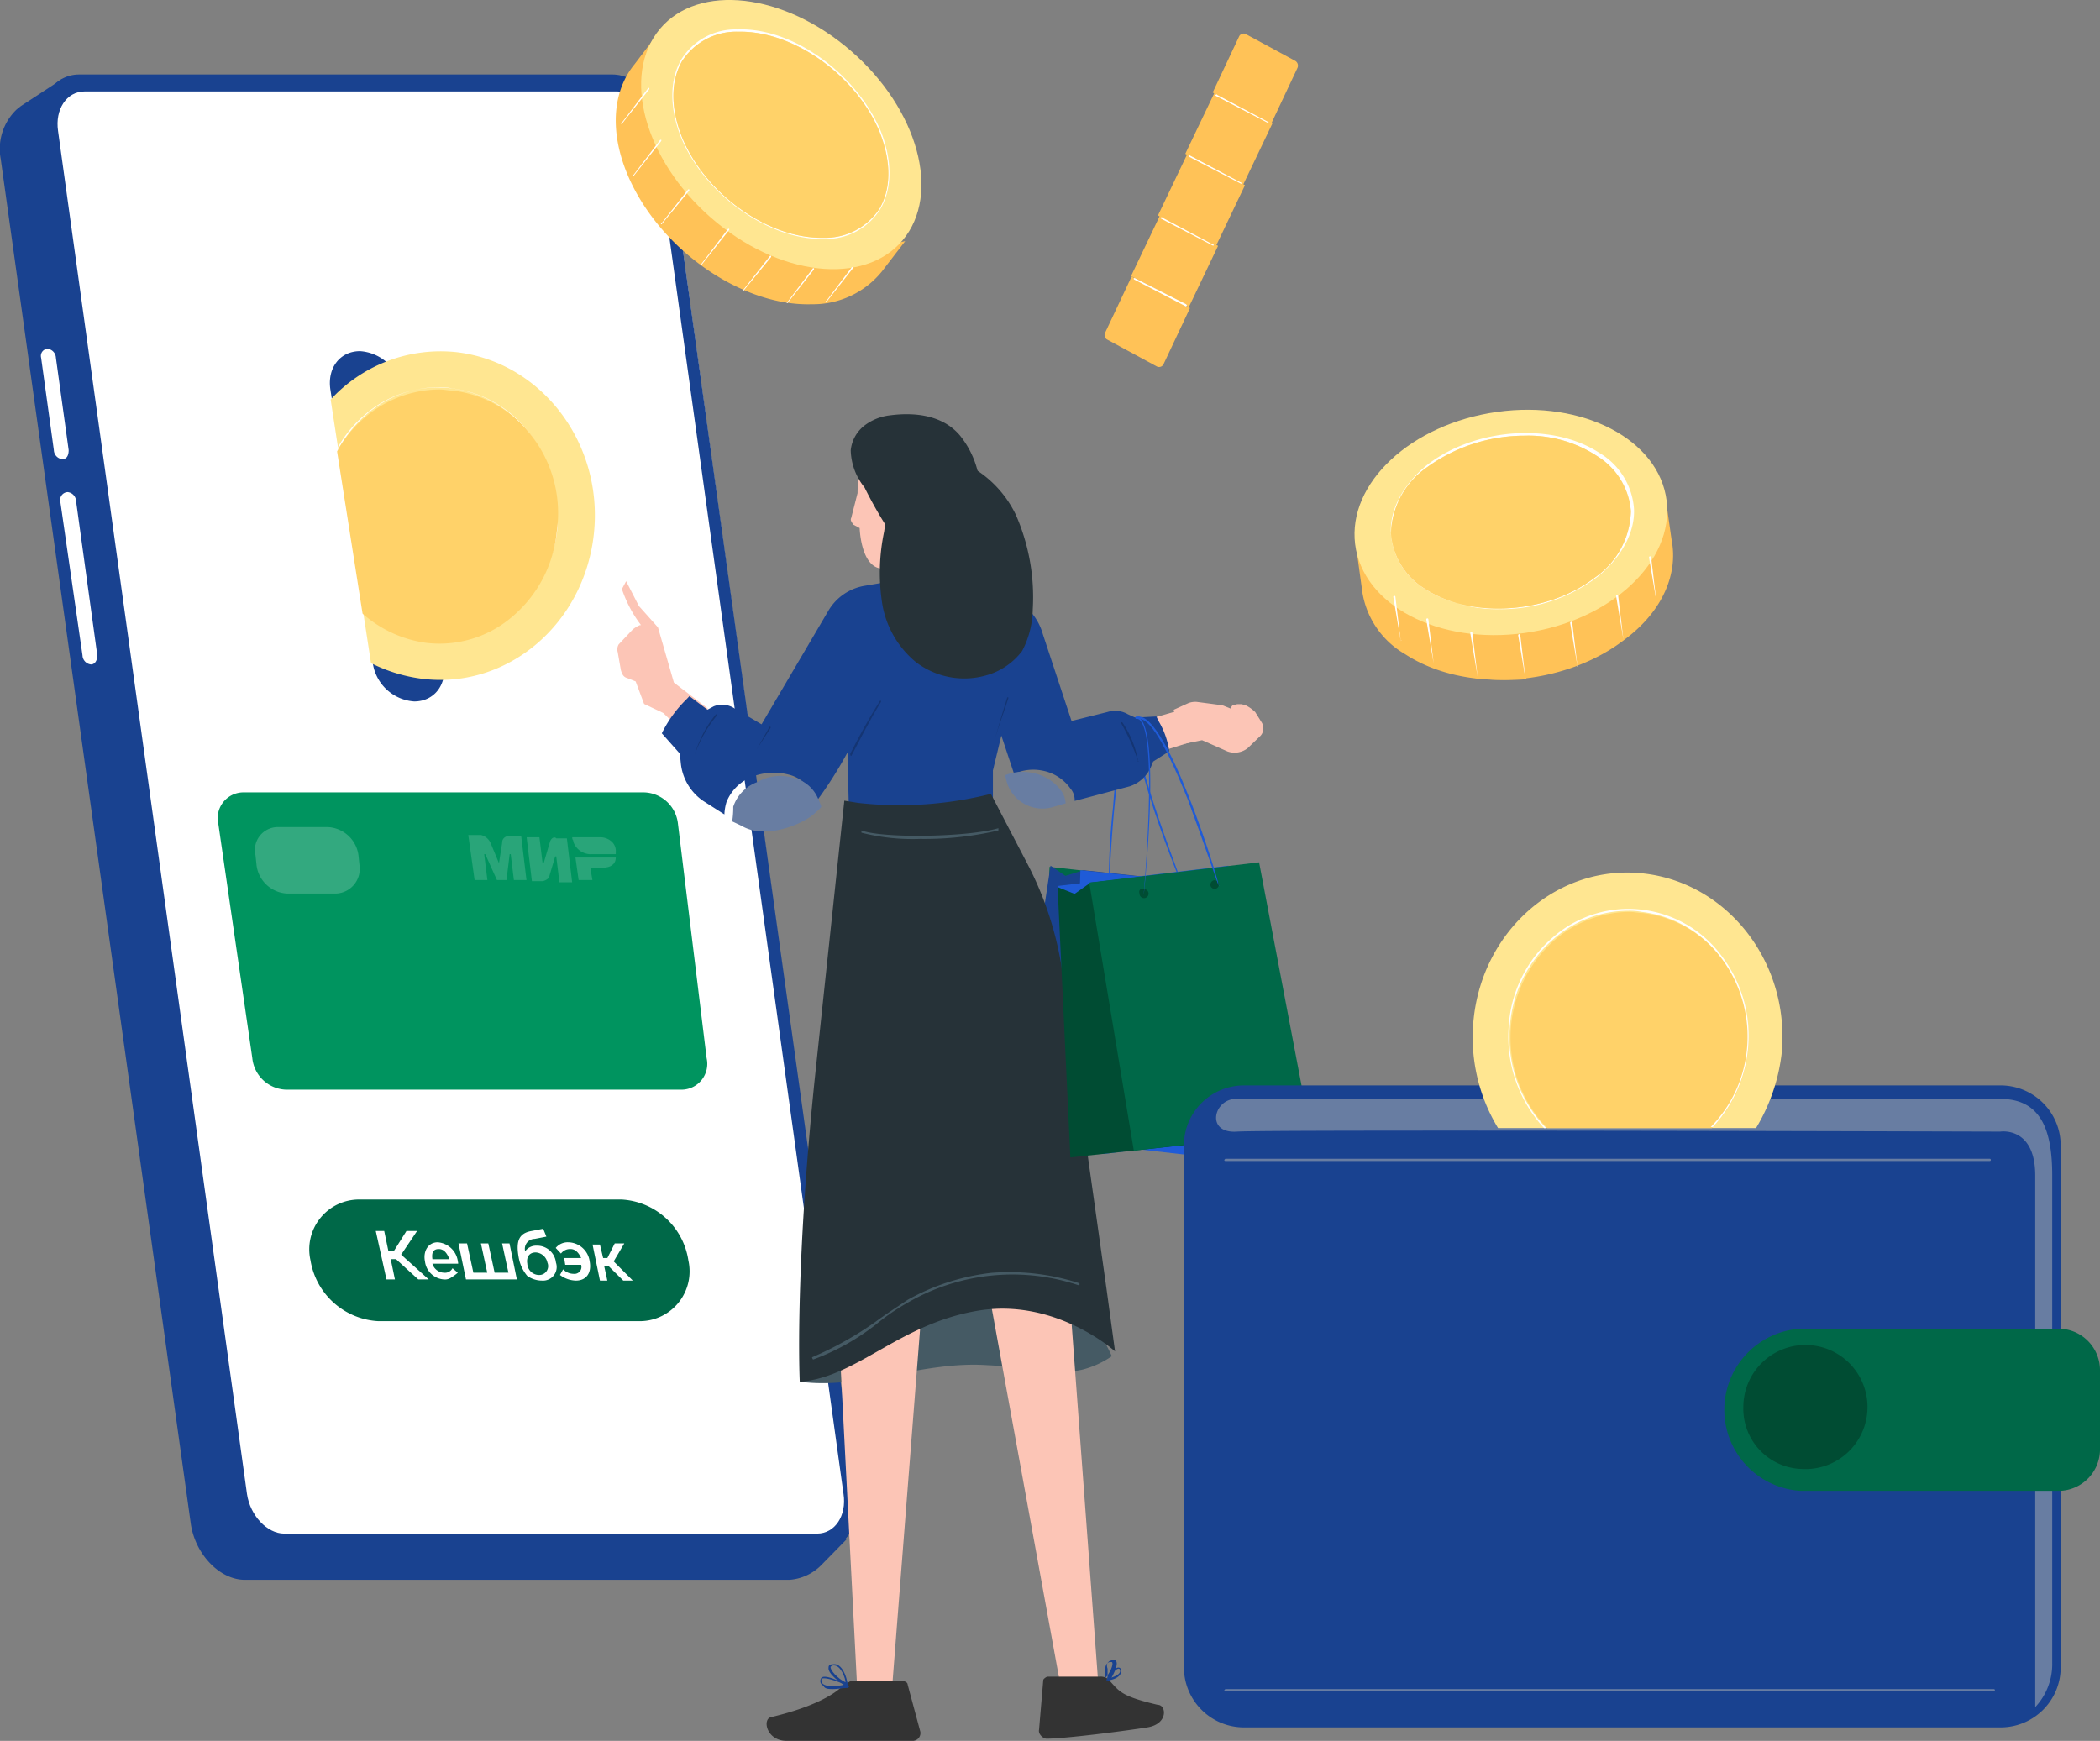 <svg id="benefit-img01" xmlns="http://www.w3.org/2000/svg" width="199" height="165" viewBox="0 0 199 165">
  <rect x="0" y="0" width="199" height="165" fill="#808080" stroke="none"/>
  <path id="Контур_269" data-name="Контур 269" d="M103.708,150.38l-2.414,2.461a4.713,4.713,0,0,1-3.018,1.39h-51.6c-2.414,0-4.728-2.46-5.13-5.347L23.541,19.575a5.161,5.161,0,0,1,1.509-4.706l.4-.321,3.923-2.567.905,2.246H77.656c2.414,0,4.728,2.46,5.13,5.348l18.005,129.308c0,.214.1.534.1.748Z" transform="translate(-23.471 -4.496)" fill="#194290"/>
  <path id="Контур_270" data-name="Контур 270" d="M101.475,150.689h-50.6c-2.012,0-4.024-2.032-4.325-4.6L28.65,16.882c-.3-2.567,1.006-4.6,3.118-4.6H82.262c2.012,0,4.024,2.032,4.325,4.6l17.9,129.208C104.894,148.657,103.486,150.689,101.475,150.689Z" transform="translate(-23.449 -4.477)" fill="#fff"/>
  <path id="Контур_271" data-name="Контур 271" d="M100.976,151.587H50.482c-2.414,0-4.728-2.46-5.13-5.347L27.347,16.927c-.4-2.995,1.207-5.348,3.621-5.348H81.463c2.414,0,4.728,2.46,5.13,5.348l18,129.2C105.1,149.127,103.39,151.587,100.976,151.587Zm-54.115-5.455c.3,2.032,1.911,3.743,3.521,3.743h50.494c1.71,0,2.817-1.712,2.514-3.743l-17.9-129.2c-.3-2.032-1.911-3.744-3.521-3.744H31.471c-1.71,0-2.816,1.711-2.515,3.744Z" transform="translate(-23.455 -4.521)" fill="#194290"/>
  <path id="Контур_272" data-name="Контур 272" d="M29.359,46.459a.893.893,0,0,1-.8-.854l-1.207-8.753a.677.677,0,0,1,.6-.854.893.893,0,0,1,.8.854L29.962,45.6C29.962,46.139,29.761,46.459,29.359,46.459Z" transform="translate(-23.455 -2.941)" fill="#fff"/>
  <path id="Контур_273" data-name="Контур 273" d="M31.946,65.092a.893.893,0,0,1-.8-.854l-2.11-14.625a.741.741,0,0,1,.7-.854.893.893,0,0,1,.8.854L32.55,64.238C32.55,64.665,32.349,65.092,31.946,65.092Z" transform="translate(-23.327 -2.118)" fill="#fff"/>
  <path id="Контур_274" data-name="Контур 274" d="M145.116,109.662l-16.7-1.814.8-25.726,16.195,1.815Z" transform="translate(-29.759 0.038)" fill="#006848"/>
  <path id="Контур_275" data-name="Контур 275" d="M142.211,109.349l-16.8-1.921,3.822-25.407,1.409.961,1.709-.534,13.077,1.388Z" transform="translate(-29.682 0.031)" fill="#194290"/>
  <path id="Контур_276" data-name="Контур 276" d="M148.322,110.072l-16.8-1.922.805-25.727,16.194,1.708Z" transform="translate(-29.945 0.057)" fill="#1f5bd7"/>
  <path id="Контур_277" data-name="Контур 277" d="M144.047,84.734a.428.428,0,1,1-.4.427A.379.379,0,0,1,144.047,84.734Z" transform="translate(-30.079 0.179)" fill="#5c49d8"/>
  <path id="Контур_278" data-name="Контур 278" d="M137.337,84.358a.4.4,0,1,0-.4.427A.446.446,0,0,0,137.337,84.358Z" transform="translate(-29.688 0.127)" fill="#5c49d8"/>
  <path id="Контур_279" data-name="Контур 279" d="M134.729,85.73a66.873,66.873,0,0,1,.4-8.433c.4-5.658,1.207-8.433,2.314-8.54.1,0,.1.107.1.107a.1.1,0,0,1-.1.107c-1.81.214-2.515,11-2.716,16.76Z" transform="translate(-29.65 -0.833)" fill="#1f5bd7"/>
  <path id="Контур_280" data-name="Контур 280" d="M142.061,85.089c-.4-.534-5.633-13.984-4.527-16.012a.331.331,0,0,1,.3-.32l.1.107-.1.107c-.1,0-.1.107-.2.214-1.006,2.028,4.425,15.692,4.425,15.906.1,0,.1-.107,0,0Z" transform="translate(-29.863 -0.833)" fill="#1f5bd7"/>
  <path id="Контур_281" data-name="Контур 281" d="M115.221,43.132l4.426,1.388v5.337l-1.307,6.3.4,3.843h-5.029l-.2-3.629H112c-2.012-.107-2.113-3.843-2.113-3.843l-.6-.32c-.2-.32-.3-.427-.2-.64l.6-2.349a23.605,23.605,0,0,1,.8-5.871Z" transform="translate(-28.423 -2.48)" fill="#fcc5b6"/>
  <path id="Контур_282" data-name="Контур 282" d="M93.09,72.284l-3.219-3.1-1.811-.854-.8-2.135-.8-.32c-.4-.107-.5-.427-.6-.747l-.3-1.708a.922.922,0,0,1,.1-.747l1.308-1.388a2.488,2.488,0,0,1,.7-.427h.1a11.864,11.864,0,0,1-1.811-3.416l.4-.747,1.207,2.349,1.811,2.028,1.509,5.231L94.1,68.761Z" transform="translate(-27.023 -1.609)" fill="#fcc5b6"/>
  <path id="Контур_283" data-name="Контур 283" d="M106.488,123.355a15.821,15.821,0,0,1,4.526-3.309,19.351,19.351,0,0,1,12.875-2.028,14.286,14.286,0,0,1,10.16,8.22,8.6,8.6,0,0,1-2.817,1.28c-2.917.641-5.935-.32-8.952-.427-5.935-.427-11.769,2.243-17.5,1.6A7.219,7.219,0,0,1,106.488,123.355Z" transform="translate(-28.693 2.301)" fill="#455a64"/>
  <path id="Контур_284" data-name="Контур 284" d="M130.354,117.594l2.917,39.39-3.621.107-6.941-38.109Z" transform="translate(-29.213 2.358)" fill="#fcc5b6"/>
  <path id="Контур_285" data-name="Контур 285" d="M107.483,118.4l2.012,39.07h3.319l2.917-37.362Z" transform="translate(-28.272 2.408)" fill="#fcc5b6"/>
  <path id="Контур_286" data-name="Контур 286" d="M137.534,72.876l6.84-2.135-1.006-2.989-5.934,1.708Z" transform="translate(-29.94 -0.907)" fill="#fcc5b6"/>
  <path id="Контур_287" data-name="Контур 287" d="M141.441,68.2l1.408-.64a1.859,1.859,0,0,1,.805-.107l2.414.32.8.32c0-.107.1-.32.2-.32l.4-.107h.4l.4.107a3.51,3.51,0,0,1,.9.641l.6.961a1.053,1.053,0,0,1-.2,1.388l-1.107,1.067a2,2,0,0,1-1.911.32l-2.414-1.068-1.61.32Z" transform="translate(-30.223 -0.926)" fill="#fcc5b6"/>
  <path id="Контур_288" data-name="Контур 288" d="M92.765,73.087l.1.961a4.941,4.941,0,0,0,2.112,3.523l2.012,1.281a4.789,4.789,0,0,1,.2-1.174A4.283,4.283,0,0,1,99.5,75.329a5.655,5.655,0,0,1,3.619-.24,3.307,3.307,0,0,1,2.213,1.875,2.794,2.794,0,0,1,.381.65,38.654,38.654,0,0,0,2.941-4.634l.116,4.817,13.664.918V74.688l.8-3.309,1.207,3.629a4.372,4.372,0,0,1,2.616-.32A4.209,4.209,0,0,1,129.78,76.4a1.663,1.663,0,0,1,.4,1.174l5.231-1.388a3.341,3.341,0,0,0,2.113-2.135l.1-.214,1.508-.961v-.107a7.733,7.733,0,0,0-1.005-2.775l-.2-.427-2.011.107-.7-.32a2.379,2.379,0,0,0-1.912-.213l-3.419.854-2.716-8.22a5.461,5.461,0,0,0-3.621-3.736l-1.409-.427a15.566,15.566,0,0,0-3.017-.747l-.1-.854-2.314-.214H116l-2.314.107-.2.747c-.3,0-.5.107-.7.107l-2.515.427a4.926,4.926,0,0,0-3.42,2.348L100.51,70.312l-2.716-1.6a2.134,2.134,0,0,0-1.811-.107l-.6.32-1.71-1.281-.3.32a11.614,11.614,0,0,0-2.314,3.2Z" transform="translate(-28.344 -1.662)" fill="#194290"/>
  <path id="Контур_289" data-name="Контур 289" d="M97.065,78.355l.905.427c2.313,1.388,6.073-.27,7.042-1.317a1.973,1.973,0,0,0,.5-.5,5.386,5.386,0,0,0-.3-.747,3.353,3.353,0,0,0-2.515-2.028,4.249,4.249,0,0,0-3.218.427,3.732,3.732,0,0,0-2.313,2.348A8.8,8.8,0,0,1,97.065,78.355Z" transform="translate(-27.681 -0.503)" fill="#687da2"/>
  <path id="Контур_290" data-name="Контур 290" d="M124.412,74l.1.427a3.519,3.519,0,0,0,4.527,2.562l1.107-.32a2.327,2.327,0,0,0-.4-1.174,4.387,4.387,0,0,0-2.716-1.708A4.47,4.47,0,0,0,124.412,74Z" transform="translate(-29.164 -0.527)" fill="#687da2"/>
  <path id="Контур_291" data-name="Контур 291" d="M99.37,71.8l1.207-2.135h.1v.107L99.37,71.8Z" transform="translate(-27.653 -0.786)" opacity="0.2"/>
  <path id="Контур_292" data-name="Контур 292" d="M123.209,71.1c.4-1.388.805-2.775,1.208-4.057h.1v.107c-.4,1.281-.906,2.562-1.308,3.95Z" transform="translate(-28.968 -0.952)" opacity="0.2"/>
  <path id="Контур_293" data-name="Контур 293" d="M137.542,73a19.494,19.494,0,0,0-1.61-3.629v-.107h.1A9.321,9.321,0,0,1,137.542,73c.1,0,.1-.107,0,0C137.441,72.889,137.441,73,137.542,73Z" transform="translate(-29.683 -0.811)" opacity="0.2"/>
  <path id="Контур_294" data-name="Контур 294" d="M108.885,72.581c-.1,0-.1-.107-.1-.214.8-1.6,1.81-3.416,2.816-5.017h.1v.107c-1.006,1.6-1.912,3.416-2.817,5.124Z" transform="translate(-28.213 -0.932)" opacity="0.2"/>
  <path id="Контур_295" data-name="Контур 295" d="M93.158,72.4a10.667,10.667,0,0,1,2.012-3.843h.1v.107A12.184,12.184,0,0,0,93.158,72.4Z" transform="translate(-27.329 -0.856)" opacity="0.2"/>
  <path id="Контур_296" data-name="Контур 296" d="M110.01,76.444,108.7,76.23,105.886,102.7c-1.912,18.681-1.409,28.609-1.409,28.609,5.431-.427,9.355-5.444,16.8-6.725s13.076,3.842,13.076,3.842l-.8-5.87-2.616-18.574-1.61-11.743a32.048,32.048,0,0,0-3.118-9.714l-3.621-6.939A35.461,35.461,0,0,1,110.01,76.444Z" transform="translate(-28.69 -0.344)" fill="#263238"/>
  <path id="Контур_297" data-name="Контур 297" d="M110.279,79.132c-.009,0,.005.01,0,0a1.311,1.311,0,0,1,0-.213c2.067.766,10.059.64,12.976-.214v.214a30.92,30.92,0,0,1-7.4.8A19.712,19.712,0,0,1,110.279,79.132Z" transform="translate(-28.644 -0.208)" fill="#455a64"/>
  <path id="Контур_298" data-name="Контур 298" d="M105.679,126.521a.34.34,0,0,1-.1-.214A32.743,32.743,0,0,0,111.514,123c1.006-.747,2.011-1.387,3.118-2.135a21.164,21.164,0,0,1,7.947-2.561,21.412,21.412,0,0,1,8.248.96c.1,0,.1.106.1.106a.1.1,0,0,1-.1.107,19.791,19.791,0,0,0-16.093,1.6,20.49,20.49,0,0,0-3.119,2.135,21.908,21.908,0,0,1-5.934,3.309Z" transform="translate(-28.626 2.335)" fill="#455a64"/>
  <path id="Контур_299" data-name="Контур 299" d="M151.244,107.321l-16.8,2.028-4.224-25.406,16.194-1.922Z" transform="translate(-30.011 0.031)" fill="#1f5bd7"/>
  <path id="Контур_300" data-name="Контур 300" d="M148.126,107.848l-16.8,1.814-1.208-25.619,1.61.64,1.509-1.068,13.076-1.494Z" transform="translate(-29.896 0.038)" fill="#004c33"/>
  <path id="Контур_301" data-name="Контур 301" d="M154.349,107.126l-16.7,1.922-4.225-25.407,16.094-1.922Z" transform="translate(-30.204 0.012)" fill="#006848"/>
  <path id="Контур_302" data-name="Контур 302" d="M145.249,83.328a.447.447,0,0,1,.4.427.4.4,0,1,1-.805,0A.447.447,0,0,1,145.249,83.328Z" transform="translate(-30.145 0.089)" fill="#004c33"/>
  <path id="Контур_303" data-name="Контур 303" d="M138.137,84.133a.428.428,0,1,1-.4.427C137.634,84.24,137.835,84.026,138.137,84.133Z" transform="translate(-29.753 0.138)" fill="#004c33"/>
  <path id="Контур_304" data-name="Контур 304" d="M145.48,84.77c-.1-.107-1.408-4.057-2.917-8.113-2.615-6.512-3.922-7.793-4.727-7.686l-.1-.107.1-.107c2.716-.32,7.544,15.158,7.645,16.012.1,0,.1-.107,0,0Z" transform="translate(-29.987 -0.834)" fill="#1f5bd7"/>
  <path id="Контур_305" data-name="Контур 305" d="M138.138,85.623c0-.32,1.308-14.625-.3-16.439a.394.394,0,0,0-.4-.214c-.1,0-.1-.107-.1-.107a.1.1,0,0,1,.1-.107c.2,0,.3,0,.4.214,1.81,1.921.4,15.8.3,16.653Z" transform="translate(-29.752 -0.833)" fill="#1f5bd7"/>
  <path id="Контур_306" data-name="Контур 306" d="M108.115,154.888c-1.006,1.175-3.42,2.349-7.041,3.2-.805.214-.4,2.241,1.508,2.241h11.97a.743.743,0,0,0,.7-.854l-1.207-4.483c0-.214-.3-.321-.4-.321h-5.03A1.184,1.184,0,0,1,108.115,154.888Z" transform="translate(-28.036 4.668)" fill="#333"/>
  <path id="Контур_307" data-name="Контур 307" d="M133.752,154.272h-4.929c-.1,0-.4.214-.4.321l-.4,4.7c-.1.427.4.854.7.854,1.81,0,7.544-.747,9.556-1.068s1.811-2.134,1.005-2.134c-3.621-.854-3.621-1.281-4.728-2.456A1.155,1.155,0,0,0,133.752,154.272Z" transform="translate(-29.561 4.643)" fill="#333"/>
  <path id="Контур_308" data-name="Контур 308" d="M106.081,155.126a.445.445,0,0,1-.3-.427.482.482,0,0,1,.1-.32c.4-.427,2.314.641,2.615.747v.107l-.1.106c-.4,0-1.006.107-1.408.107S106.182,155.446,106.081,155.126Zm-.2-.641c0,.214,0,.427.1.427.4.427,1.71.214,2.112.107C107.389,154.7,106.182,154.272,105.88,154.485Z" transform="translate(-28.041 4.644)" fill="#194290"/>
  <path id="Контур_309" data-name="Контур 309" d="M106.581,153.488c0-.214.1-.32.4-.32,1.107-.214,1.509,2.028,1.409,2.135.1-.214.1,0,0,0C107.688,154.982,106.481,154.022,106.581,153.488Zm.5-.214c-.3,0-.3.214-.3.107-.1.32.7,1.174,1.408,1.495,0-.321-.4-1.6-1.106-1.6Z" transform="translate(-28.066 4.573)" fill="#194290"/>
  <path id="Контур_310" data-name="Контур 310" d="M134.731,152.871c.1,0,.2-.106.4-.106a.345.345,0,0,1,.2.106c.3.427-.5,1.708-.6,1.922h-.1l-.1-.107v-1.067C134.43,153.3,134.43,153.085,134.731,152.871Zm.2.107c-.2,0-.3,0-.4.106-.3.214-.3,1.068-.2,1.387C134.831,153.939,135.134,153.085,134.932,152.979Z" transform="translate(-29.574 4.549)" fill="#194290"/>
  <path id="Контур_311" data-name="Контур 311" d="M135.636,153.469c.1,0,.2.107.2.321,0,.747-1.307.96-1.408.854.1.106,0,.106,0,0C134.63,154.109,135.335,153.362,135.636,153.469Zm.1.321c0-.214-.1-.214-.1-.214-.2-.107-.8.533-1.107.96.3-.106,1.207-.32,1.207-.747Z" transform="translate(-29.591 4.592)" fill="#194290"/>
  <path id="Контур_312" data-name="Контур 312" d="M114.116,54.849a39.9,39.9,0,0,1-3.721-6.085,5.83,5.83,0,0,1-1.308-3.523,3.41,3.41,0,0,1,1.308-2.349,4.861,4.861,0,0,1,2.414-.961c2.414-.32,5.029,0,6.638,1.921a8.714,8.714,0,0,1,1.71,7.366c-.3,1.067.4,2.455,0,3.523a3.124,3.124,0,0,1-2.314,1.708A5.364,5.364,0,0,1,114.116,54.849Z" transform="translate(-28.47 -2.565)" fill="#263238"/>
  <path id="Контур_313" data-name="Контур 313" d="M124.966,51.1a19.452,19.452,0,0,1,1.61,8.967,8.805,8.805,0,0,1-1.006,3.95,6.419,6.419,0,0,1-3.521,2.348,7.543,7.543,0,0,1-6.538-1.281,9.064,9.064,0,0,1-3.219-5.658,18.919,18.919,0,0,1,.2-6.725,9.976,9.976,0,0,1,2.817-5.764,5.892,5.892,0,0,1,2.816-1.388,3.881,3.881,0,0,1,2.314.854A10.442,10.442,0,0,1,124.966,51.1Z" transform="translate(-28.708 -2.323)" fill="#263238"/>
  <path id="Контур_314" data-name="Контур 314" d="M165.5,64.336c5.734,3.736,15.088,3.1,20.922-1.494,3.521-2.669,4.928-6.191,4.325-9.287l-.5-3.523-.3,1.281a10.156,10.156,0,0,0-3.219-3.416c-5.734-3.736-15.088-3.1-20.921,1.494a10.847,10.847,0,0,0-4.124,5.764l-.805-.747.5,3.629A8.29,8.29,0,0,0,165.5,64.336Z" transform="translate(-32.335 -2.327)" fill="#ffc257"/>
  <path id="Контур_315" data-name="Контур 315" d="M185.359,56.4l.906,5.764a19.4,19.4,0,0,1-9.858,3.736L175.4,58.959Z" transform="translate(-32.276 -1.632)" fill="#ffc257"/>
  <path id="Контур_316" data-name="Контур 316" d="M175.621,60.429c0,.107.6,3.843.805,5.337a24.347,24.347,0,0,1-4.829-.107l-.9-5.444Z" transform="translate(-31.775 -1.389)" fill="#ffc257"/>
  <path id="Контур_317" data-name="Контур 317" d="M161.379,57.614l-.5-3.629.805.747c.1-.214.1-.427.2-.64l.6.32,3.923,5.017.8,5.551c-.6-.32-1.207-.64-1.71-.961C162.989,62.2,161.58,59.963,161.379,57.614Z" transform="translate(-31.246 -1.786)" fill="#ffc257"/>
  <path id="Контур_318" data-name="Контур 318" d="M170.812,60.215l.8,5.551a15.276,15.276,0,0,1-4.426-1.281l-.9-5.978Z" transform="translate(-31.509 -1.498)" fill="#ffc257"/>
  <path id="Контур_319" data-name="Контур 319" d="M176.785,62.581c8.151-1.14,14.173-6.755,13.45-12.541s-7.918-9.552-16.069-8.412-14.173,6.755-13.45,12.541S168.633,63.722,176.785,62.581Z" transform="translate(-32.301 -2.587)" fill="#ffe691"/>
  <path id="Контур_320" data-name="Контур 320" d="M174.242,60.19a12.641,12.641,0,0,1-6.941-1.921,6.731,6.731,0,0,1-3.32-5.337c-.1-2.242,1.207-4.59,3.42-6.4,4.527-3.523,11.869-4.057,16.3-1.174a6.732,6.732,0,0,1,3.319,5.337c.1,2.242-1.207,4.59-3.42,6.4A15.014,15.014,0,0,1,174.242,60.19Zm2.414-16.439a15.8,15.8,0,0,0-9.254,2.989,7.883,7.883,0,0,0-3.42,6.3,6.754,6.754,0,0,0,3.219,5.231c4.425,2.882,11.667,2.348,16.093-1.068a7.883,7.883,0,0,0,3.42-6.3,6.753,6.753,0,0,0-3.219-5.231A11.845,11.845,0,0,0,176.656,43.75Z" transform="translate(-32.178 -2.457)" fill="#fff"/>
  <path id="Контур_321" data-name="Контур 321" d="M189.528,58.757l-.7-4.163s0-.107.1-.107a.1.1,0,0,1,.1.107l.5,4.163Z" transform="translate(-32.562 -1.758)" fill="#fff"/>
  <path id="Контур_322" data-name="Контур 322" d="M186.222,62.174l-.7-4.163s0-.107.1-.107a.1.1,0,0,1,.1.107l.5,4.163Z" transform="translate(-32.38 -1.539)" fill="#fff"/>
  <path id="Контур_323" data-name="Контур 323" d="M181.615,64.585c-.1,0-.1-.107,0,0l-.7-4.163s0-.107.1-.107a.1.1,0,0,1,.1.107l.5,4.163Z" transform="translate(-32.124 -1.384)" fill="#fff"/>
  <path id="Контур_324" data-name="Контур 324" d="M176.406,65.691h0l-.7-4.163s0-.107.1-.107a.1.1,0,0,1,.1.107l.5,4.163Z" transform="translate(-31.841 -1.313)" fill="#fff"/>
  <path id="Контур_325" data-name="Контур 325" d="M171.6,65.49h0l-.7-4.163s0-.107.1-.107a.1.1,0,0,1,.1.107l.5,4.163Z" transform="translate(-31.575 -1.326)" fill="#fff"/>
  <path id="Контур_326" data-name="Контур 326" d="M167.19,64.284l-.7-4.163s0-.107.1-.107a.1.1,0,0,1,.1.107l.5,4.163Z" transform="translate(-31.334 -1.403)" fill="#fff"/>
  <path id="Контур_327" data-name="Контур 327" d="M163.885,62.274l-.7-4.163a.1.1,0,0,1,.1-.107.1.1,0,0,1,.1.107l.5,4.163C163.985,62.274,163.985,62.168,163.885,62.274Z" transform="translate(-31.152 -1.532)" fill="#fff"/>
  <path id="Контур_328" data-name="Контур 328" d="M153.084,162.363a5.694,5.694,0,0,1-5.532-5.871v-49.1a5.691,5.691,0,0,1,5.532-5.871H225.1a5.694,5.694,0,0,1,5.532,5.871v49.1a5.691,5.691,0,0,1-5.532,5.871Z" transform="translate(-35.359 1.356)" fill="#194290"/>
  <path id="Контур_329" data-name="Контур 329" d="M224.89,102.722H152.468c-2.113,0-2.917,3.309.1,3.1s72.322,0,72.322,0,3.319-.533,3.319,4.163v50.386a5.948,5.948,0,0,0,1.61-4.163V109.981C229.818,105.6,228.712,102.722,224.89,102.722Z" transform="translate(-35.346 1.431)" fill="#687da2"/>
  <path id="Контур_330" data-name="Контур 330" d="M230.325,138.594H205.782a7.7,7.7,0,0,1,0-15.372h24.543a3.942,3.942,0,0,1,3.822,4.056v7.259A3.943,3.943,0,0,1,230.325,138.594Z" transform="translate(-35.147 2.709)" fill="#006848"/>
  <path id="Контур_331" data-name="Контур 331" d="M205.875,136.472a5.882,5.882,0,1,0-5.532-5.871A5.709,5.709,0,0,0,205.875,136.472Z" transform="translate(-35.14 2.757)" fill="#004c33"/>
  <path id="Контур_332" data-name="Контур 332" d="M223.9,108.362H151.458c-.1,0-.1-.106-.1-.106l.1-.107H223.9c.1,0,.1.107.1.107S224,108.362,223.9,108.362Z" transform="translate(-35.343 1.678)" fill="#687da2"/>
  <path id="Контур_333" data-name="Контур 333" d="M224.283,155.591H151.458c-.1,0-.1-.107-.1-.107l.1-.106h72.825c.1,0,.1.106.1.106S224.384,155.591,224.283,155.591Z" transform="translate(-35.343 4.712)" fill="#687da2"/>
  <path id="Контур_334" data-name="Контур 334" d="M64.644,69.4a4.255,4.255,0,0,1-3.923-3.629L56.7,39.828C56.4,37.8,57.6,36.2,59.514,36.2a4.255,4.255,0,0,1,3.923,3.629l4.023,25.94C67.762,67.8,66.555,69.4,64.644,69.4Z" transform="translate(-25.394 -2.918)" fill="#194290"/>
  <path id="Контур_335" data-name="Контур 335" d="M68.867,36.3A14.163,14.163,0,0,0,56.9,40.788l3.822,24.979a14.886,14.886,0,0,0,4.929,1.495c8.047.961,15.289-5.231,16.194-13.771S76.914,37.266,68.867,36.3Z" transform="translate(-25.566 -2.918)" fill="#ffe691"/>
  <path id="Контур_336" data-name="Контур 336" d="M75.817,44a10.763,10.763,0,0,0-7.526-4.483,10.549,10.549,0,0,0-8.219,2.562A11.456,11.456,0,0,0,57.6,45.072v.214a12.8,12.8,0,0,1,2.574-3.2A10.512,10.512,0,0,1,67.1,39.415a5.664,5.664,0,0,1,1.287.107A10.8,10.8,0,0,1,75.817,43.9a12.506,12.506,0,0,1,2.376,8.753,12.121,12.121,0,0,1-4.06,8.006,10.444,10.444,0,0,1-8.12,2.562,10.045,10.045,0,0,1-5.941-2.775v.214a11.034,11.034,0,0,0,5.842,2.669c.4,0,.891.107,1.287.107a10.965,10.965,0,0,0,7.03-2.669,12.058,12.058,0,0,0,4.159-8.113A13.223,13.223,0,0,0,75.817,44Z" transform="translate(-25.559 -2.715)" fill="#fff"/>
  <path id="Контур_337" data-name="Контур 337" d="M76.005,44.1a11.006,11.006,0,0,0-7.544-4.377c-.4,0-.8-.107-1.308-.107a10.977,10.977,0,0,0-7.041,2.669,11.4,11.4,0,0,0-2.615,3.2l2.414,15.372a11.4,11.4,0,0,0,6.035,2.775,10.6,10.6,0,0,0,8.248-2.562,12.058,12.058,0,0,0,4.124-8.006A11.982,11.982,0,0,0,76.005,44.1Z" transform="translate(-25.554 -2.702)" fill="#ffd269"/>
  <path id="Контур_338" data-name="Контур 338" d="M61.531,123.294H86.275A4.722,4.722,0,0,0,90.9,117.53a6.781,6.781,0,0,0-6.337-5.764H59.72a4.722,4.722,0,0,0-4.627,5.764A6.884,6.884,0,0,0,61.531,123.294Z" transform="translate(-25.67 1.924)" fill="#006848"/>
  <path id="Контур_339" data-name="Контур 339" d="M61.2,114.579h.8l.4,1.921h.5l1.207-1.921h1.006l-1.509,2.241,2.615,2.349H65.227l-2.112-1.922h-.5l.4,1.922h-.8Z" transform="translate(-25.591 2.096)" fill="#fff"/>
  <path id="Контур_340" data-name="Контур 340" d="M66.113,117.4c-.2-.961.3-1.815,1.207-1.815a2.085,2.085,0,0,1,1.911,1.815.781.781,0,0,1,.029.214H66.817a1.186,1.186,0,0,0,1.106.854.8.8,0,0,0,.8-.427l.5.427a4.737,4.737,0,0,1-.692.5,1.02,1.02,0,0,1-.516.142A1.942,1.942,0,0,1,66.113,117.4Zm2.313-.214c-.2-.534-.5-.961-1.006-.961s-.7.321-.6.961Z" transform="translate(-25.842 2.159)" fill="#fff"/>
  <path id="Контур_341" data-name="Контур 341" d="M69.374,115.685h.812l.6,2.775H72.1l-.6-2.775h.7l.6,2.775h1.308l-.6-2.775h.7l.7,3.415H70.085Z" transform="translate(-25.928 2.165)" fill="#fff"/>
  <path id="Контур_342" data-name="Контур 342" d="M76.333,118.844a3.684,3.684,0,0,1-.8-1.69c-.3-1.6,0-2.349,1.207-2.562l1.106-.214.3.748-1.106.214a.94.94,0,0,0-.905,1.174,1.272,1.272,0,0,1,1.106-.533,1.789,1.789,0,0,1,1.811,1.6,1.289,1.289,0,0,1-1.308,1.708A2.413,2.413,0,0,1,76.333,118.844Zm1.911-1.263a1.2,1.2,0,0,0-1.106-.96c-.6,0-.905.427-.8,1.068a1.119,1.119,0,0,0,1.207,1.067A.841.841,0,0,0,78.244,117.581Z" transform="translate(-26.37 2.083)" fill="#fff"/>
  <path id="Контур_343" data-name="Контур 343" d="M81.648,117.079c-.2-.427-.5-.854-1.006-.854a1.067,1.067,0,0,0-.905.427l-.5-.533a1.467,1.467,0,0,1,1.207-.534,2.086,2.086,0,0,1,2.012,1.815c.2,1.068-.3,1.814-1.308,1.814a2.61,2.61,0,0,1-1.509-.533l.3-.534a1.394,1.394,0,0,0,1.006.427.658.658,0,0,0,.7-.854H80.139l-.1-.641Z" transform="translate(-26.576 2.159)" fill="#fff"/>
  <path id="Контур_344" data-name="Контур 344" d="M83.947,117.072h.4l.7-1.387h.905l-1.006,1.707,1.811,1.815h-.905l-1.408-1.388h-.4l.3,1.388h-.7l-.7-3.416h.7Z" transform="translate(-26.792 2.165)" fill="#fff"/>
  <path id="Контур_345" data-name="Контур 345" d="M145.348,13.515l2.514-5.337a.47.47,0,0,1,.6-.213l4.728,2.562a.529.529,0,0,1,.2.64L150.88,16.5Z" transform="translate(-30.431 -4.748)" fill="#ffc257"/>
  <path id="Контур_346" data-name="Контур 346" d="M148.078,21.941l2.772-5.809-5.474-2.942L142.6,19Z" transform="translate(-30.28 -4.42)" fill="#ffc257"/>
  <path id="Контур_347" data-name="Контур 347" d="M145.327,27.441l2.772-5.809-5.474-2.942L139.853,24.5Z" transform="translate(-30.123 -4.078)" fill="#ffc257"/>
  <path id="Контур_348" data-name="Контур 348" d="M142.622,32.852l2.771-5.809L139.919,24.1l-2.772,5.809Z" transform="translate(-29.968 -3.74)" fill="#ffc257"/>
  <path id="Контур_349" data-name="Контур 349" d="M134.53,34.9l2.514-5.337,5.532,2.989-2.514,5.337a.47.47,0,0,1-.6.213l-4.728-2.562A.488.488,0,0,1,134.53,34.9Z" transform="translate(-29.811 -3.354)" fill="#ffc257"/>
  <path id="Контур_350" data-name="Контур 350" d="M150.479,16.059,145.549,13.5s-.1-.107,0-.107c0,0,.1-.107.1,0l4.829,2.562c.1,0,.1,0,0,.107Z" transform="translate(-30.33 -4.411)" fill="#fff"/>
  <path id="Контур_351" data-name="Контур 351" d="M147.773,21.486l-4.928-2.562s-.1-.107,0-.107c0,0,.1-.107.1,0l4.828,2.562c.1,0,.1.107,0,.107Z" transform="translate(-30.178 -4.073)" fill="#fff"/>
  <path id="Контур_352" data-name="Контур 352" d="M144.969,27.013l-4.929-2.562s-.1-.107,0-.107c0,0,.1-.107.1,0l4.829,2.562c.1-.107.1,0,0,.107C145.069,27.013,145.069,26.906,144.969,27.013Z" transform="translate(-30.02 -3.728)" fill="#fff"/>
  <path id="Контур_353" data-name="Контур 353" d="M142.264,32.439l-4.928-2.562s-.1-.107,0-.107c0,0,.1-.107.1,0l4.828,2.455c.1.107.1.107,0,.214Z" transform="translate(-29.868 -3.39)" fill="#fff"/>
  <path id="Контур_354" data-name="Контур 354" d="M46.49,75.49H84.412a3.324,3.324,0,0,1,3.219,2.989l2.716,22.2a2.447,2.447,0,0,1-2.414,2.989H50.514a3.324,3.324,0,0,1-3.219-2.989l-3.219-22.2A2.441,2.441,0,0,1,46.49,75.49Z" transform="translate(-23.385 -0.389)" fill="#00945f"/>
  <path id="Контур_355" data-name="Контур 355" d="M55.226,84.9H50.6a3.076,3.076,0,0,1-2.917-2.669l-.1-.961a2.172,2.172,0,0,1,2.112-2.669h4.728a3.076,3.076,0,0,1,2.917,2.669l.1.961A2.344,2.344,0,0,1,55.226,84.9Z" transform="translate(-23.371 -0.21)" fill="#fff" opacity="0.2"/>
  <g id="Сгруппировать_46" data-name="Сгруппировать 46" transform="translate(44.372 79.142)" opacity="0.4">
    <path id="Контур_356" data-name="Контур 356" d="M80.739,81.318l.3,2.135h1.308l-.2-1.174h1.207c.7,0,1.207-.32,1.207-.961Z" transform="translate(-70.58 -79.183)" fill="#fff" opacity="0.4"/>
    <path id="Контур_357" data-name="Контур 357" d="M84.059,79.829a1.631,1.631,0,0,0-1.006-.32H80.438a.408.408,0,0,0,.1.32v.107a1.753,1.753,0,0,0,1.811,1.174h2.213V80.9A1.2,1.2,0,0,0,84.059,79.829Z" transform="translate(-70.581 -79.296)" fill="#fff" opacity="0.4"/>
    <path id="Контур_358" data-name="Контур 358" d="M78.345,79.936l-.6,2.028h-.1l-.3-2.455H76.132l.5,4.163h1.006a1.126,1.126,0,0,0,.6-.32l.6-2.028h.1l.3,2.455h1.207l-.5-4.163H78.948C78.747,79.4,78.445,79.616,78.345,79.936Z" transform="translate(-70.599 -79.296)" fill="#fff" opacity="0.4"/>
    <path id="Контур_359" data-name="Контур 359" d="M72.734,80.055l.8,1.921.3-1.921a.6.6,0,0,1,.6-.64h1.207l.5,4.163H74.947l-.3-2.455h-.1l-.3,2.455h-.905l-1.106-2.455h-.1l.3,2.455H71.225l-.6-4.27h1.207A1.35,1.35,0,0,1,72.734,80.055Z" transform="translate(-70.622 -79.308)" fill="#fff" opacity="0.4"/>
  </g>
  <path id="Контур_376" data-name="Контур 376" d="M104.355,33.575c-6.74.213-14.585-5.337-17.5-12.383-1.71-4.163-1.308-7.9.7-10.355l2.112-2.775-.3,1.281a8.351,8.351,0,0,1,4.426-1.174c6.739-.214,14.585,5.337,17.5,12.383a11.875,11.875,0,0,1,.906,7.259l1.006-.214-2.213,2.882A8.4,8.4,0,0,1,104.355,33.575Z" transform="translate(-27.43 -4.74)" fill="#ffc257"/>
  <path id="Контур_377" data-name="Контур 377" d="M113.424,27.3c3.345-4.633.766-12.691-5.76-18S93.135,3.448,89.79,8.082s-.766,12.691,5.761,18S110.079,31.932,113.424,27.3Z" transform="translate(-27.571 -4.935)" fill="#ffe691"/>
  <path id="Контур_378" data-name="Контур 378" d="M105.438,27.416c-5.13,0-11.065-4.27-13.278-9.607-1.106-2.775-1.106-5.444,0-7.366A6.03,6.03,0,0,1,97.492,7.56c5.23-.214,11.265,4.163,13.579,9.607,1.107,2.775,1.107,5.444,0,7.366a6.029,6.029,0,0,1-5.331,2.882ZM97.793,7.774h-.3a6.131,6.131,0,0,0-5.231,2.776c-1.106,1.921-1.106,4.483,0,7.259,2.213,5.337,8.047,9.5,13.177,9.5h.3a6.132,6.132,0,0,0,5.231-2.775c1.107-1.921,1.107-4.483,0-7.259C108.757,11.937,102.923,7.774,97.793,7.774Z" transform="translate(-27.618 -4.771)" fill="#fff"/>
  <path id="Контур_379" data-name="Контур 379" d="M85.847,16.2c-.1,0-.1-.107,0-.107l2.515-3.309h.1v.107Z" transform="translate(-26.93 -4.446)" fill="#fff"/>
  <path id="Контур_380" data-name="Контур 380" d="M87.049,20.824c-.1,0-.1-.107,0-.107l2.515-3.309h.1v.107Z" transform="translate(-26.997 -4.158)" fill="#fff"/>
  <path id="Контур_381" data-name="Контур 381" d="M89.854,25.138c-.1,0-.1-.107,0-.107l2.515-3.2h.1v.107l-2.615,3.2Z" transform="translate(-27.152 -3.882)" fill="#fff"/>
  <path id="Контур_382" data-name="Контур 382" d="M93.86,28.762h0c-.1,0-.1-.107,0-.107l2.515-3.309h.1v.107Z" transform="translate(-27.375 -3.663)" fill="#fff"/>
  <path id="Контур_383" data-name="Контур 383" d="M98.068,31.067h0c-.1,0-.1-.107,0-.107l2.515-3.2h.1v.107l-2.615,3.2Z" transform="translate(-27.608 -3.513)" fill="#fff"/>
  <path id="Контур_384" data-name="Контур 384" d="M102.474,32.172c-.1,0-.1-.107,0-.107l2.415-3.2h.1v.107Z" transform="translate(-27.851 -3.444)" fill="#fff"/>
  <path id="Контур_385" data-name="Контур 385" d="M106.381,32.072h0c-.1,0-.1-.107,0-.107l2.414-3.2h.1v.107Z" transform="translate(-28.068 -3.45)" fill="#fff"/>
  <path id="Контур_386" data-name="Контур 386" d="M97.792,7.761h-.3a6.132,6.132,0,0,0-5.231,2.775c-1.106,1.921-1.106,4.483,0,7.259,2.213,5.337,8.047,9.5,13.177,9.5h.3a6.131,6.131,0,0,0,5.231-2.775c1.107-1.921,1.107-4.483,0-7.259C108.757,11.924,102.922,7.761,97.792,7.761Z" transform="translate(-27.619 -4.759)" fill="#ffd269"/>
  <path id="Контур_387" data-name="Контур 387" d="M176.653,43.735a15.8,15.8,0,0,0-9.253,2.989,7.883,7.883,0,0,0-3.42,6.3,6.754,6.754,0,0,0,3.218,5.231c4.426,2.882,11.668,2.349,16.094-1.068a7.882,7.882,0,0,0,3.419-6.3,6.755,6.755,0,0,0-3.218-5.231A11.846,11.846,0,0,0,176.653,43.735Z" transform="translate(-32.163 -2.441)" fill="#ffd269"/>
  <path id="Контур_388" data-name="Контур 388" d="M188.89,82.731C180.843,81.77,173.6,87.961,172.7,96.5a16.592,16.592,0,0,0,2.314,10.354h24.443a17.651,17.651,0,0,0,2.414-6.939C202.771,91.377,196.938,83.691,188.89,82.731Z" transform="translate(-33.054 0.067)" fill="#ffe691"/>
  <path id="Контур_389" data-name="Контур 389" d="M179.52,106.637h15.591a12.316,12.316,0,0,0,1.005-16.012,11,11,0,0,0-7.544-4.377c-.4,0-.8-.107-1.307-.107a10.978,10.978,0,0,0-7.041,2.669,12.307,12.307,0,0,0-.7,17.827Z" transform="translate(-32.899 0.288)" fill="#ffd269"/>
  <path id="Контур_390" data-name="Контур 390" d="M179.22,106.653h.2A12.376,12.376,0,0,1,176,96.726a12.059,12.059,0,0,1,4.124-8.006,10.777,10.777,0,0,1,7.041-2.669,5.847,5.847,0,0,1,1.308.107,11,11,0,0,1,7.543,4.377,12.356,12.356,0,0,1,2.414,8.753,12.133,12.133,0,0,1-3.419,7.259h.2a12.623,12.623,0,0,0,3.32-7.259,12.5,12.5,0,0,0-2.414-8.86,10.967,10.967,0,0,0-7.645-4.483,10.829,10.829,0,0,0-8.349,2.562,12,12,0,0,0-4.224,8.113A12.769,12.769,0,0,0,179.22,106.653Z" transform="translate(-32.898 0.272)" fill="#fff"/>
</svg>
